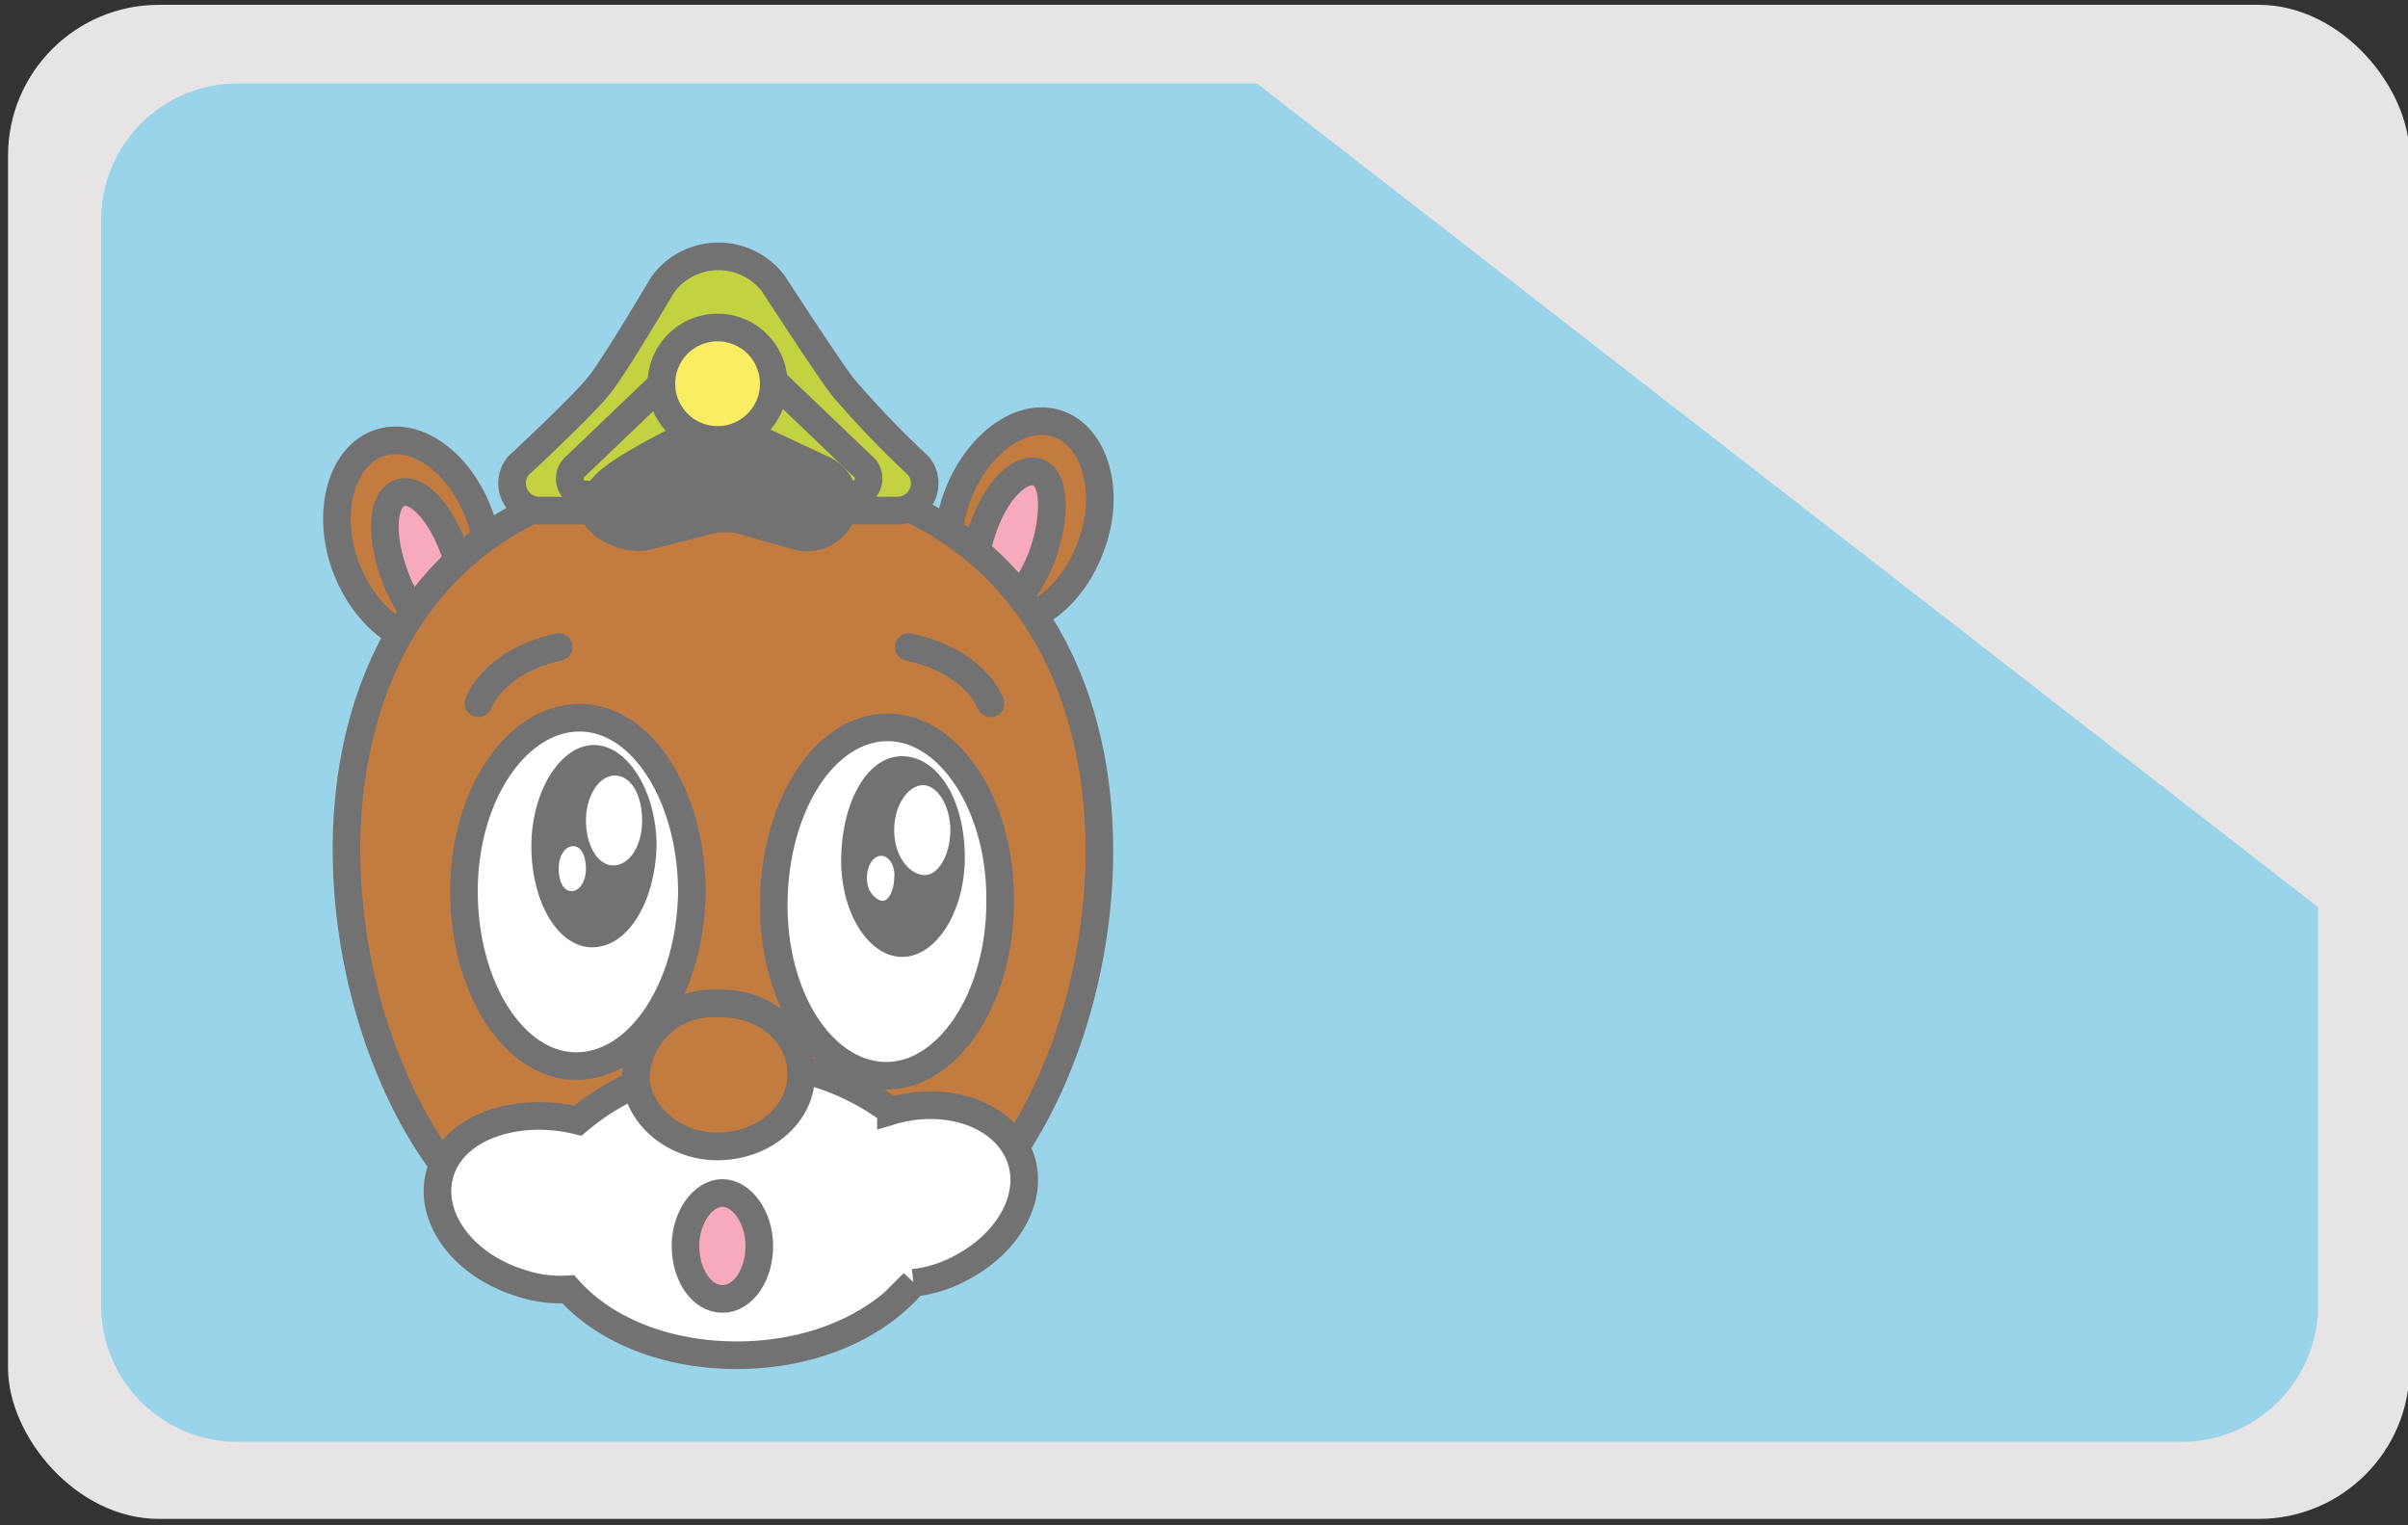 <svg xmlns="http://www.w3.org/2000/svg" viewBox="0 0 150 95"><rect x="0" y="0" width="150" height="95" fill="#333333" stroke="none"/><defs><style>.cls-1{fill:#e6e4e5;}.cls-2{fill:#9ad4e8;}.cls-3{fill:#c27c40;}.cls-10,.cls-11,.cls-3,.cls-4,.cls-5,.cls-8,.cls-9{stroke:#727272;stroke-width:1.72px;}.cls-10,.cls-11,.cls-3,.cls-5,.cls-9{stroke-miterlimit:10;}.cls-4{fill:#f7aabd;}.cls-4,.cls-8{stroke-linecap:round;stroke-linejoin:round;}.cls-5,.cls-7{fill:#fff;}.cls-10,.cls-6{fill:#727272;}.cls-8{fill:none;}.cls-9{fill:#c2d240;}.cls-11{fill:#f9ed62;}</style></defs><g id="hayaken"><rect class="cls-1" x="0.5" y="0.3" width="149.6" height="94.3" rx="9.4"/><path class="cls-2" d="M78.3,5.2H14.9a8.5,8.5,0,0,0-8.6,8.5V81.3a8.5,8.5,0,0,0,8.6,8.5h121a8.5,8.5,0,0,0,8.5-8.5V56.5Z"/><path class="cls-3" d="M68,33.9c-1.2,3.4-4,5.4-6.3,4.6s-3.3-4.2-2.1-7.5,4-5.4,6.3-4.6S69.2,30.6,68,33.9Z"/><path class="cls-4" d="M65,34.4c-.8,2.3-2.3,3.9-3.4,3.6s-1.2-2.6-.4-5,2.3-3.9,3.4-3.6S65.8,32,65,34.4Z"/><path class="cls-3" d="M21.5,35.2c1.2,3.3,4,5.4,6.3,4.6s3.3-4.2,2.1-7.6-4-5.4-6.3-4.6S20.3,31.8,21.5,35.2Z"/><path class="cls-4" d="M24.5,35.6c.8,2.4,2.3,4,3.4,3.6s1.2-2.6.4-4.9-2.3-4-3.4-3.6S23.7,33.3,24.5,35.6Z"/><path class="cls-3" d="M62.3,72.8A22.4,22.4,0,0,1,45,81.9c-5.7,0-12.6-3-17.2-9.1C17.9,59.9,17.3,29.3,45,29.3S72.2,59.9,62.3,72.8Z"/><path class="cls-5" d="M43.1,55.6c-.1,6-3.3,10.8-7.2,10.8s-7-4.9-7-10.9,3.3-10.8,7.2-10.8S43.1,49.6,43.1,55.6Z"/><path class="cls-6" d="M40.9,52.7c-.1,3.5-1.8,6.3-4,6.3s-3.8-2.9-3.8-6.3,1.8-6.3,3.9-6.3S40.9,49.3,40.9,52.7Z"/><path class="cls-7" d="M40,51.1c0,1.6-.8,2.8-1.8,2.8s-1.7-1.3-1.7-2.8.8-2.8,1.8-2.8S40,49.5,40,51.1Z"/><path class="cls-7" d="M36.5,54.1c0,.8-.4,1.4-.9,1.4s-.8-.6-.8-1.4.4-1.4.9-1.4S36.5,53.3,36.5,54.1Z"/><path class="cls-5" d="M62.3,56.2c0,6-3.3,10.9-7.2,10.8s-7-4.9-6.9-10.9,3.2-10.8,7.1-10.8S62.4,50.3,62.3,56.2Z"/><path class="cls-6" d="M60.1,53.4c0,3.4-1.8,6.2-3.9,6.2s-3.9-2.8-3.8-6.3,1.7-6.3,3.9-6.2S60.1,49.9,60.1,53.4Z"/><path class="cls-7" d="M59.2,51.7c0,1.6-.8,2.9-1.7,2.8s-1.8-1.2-1.8-2.8.9-2.8,1.8-2.8S59.2,50.2,59.2,51.7Z"/><path class="cls-7" d="M55.7,54.7c0,.8-.4,1.5-.8,1.4s-.9-.6-.9-1.4.4-1.4.9-1.4S55.8,54,55.7,54.7Z"/><path class="cls-5" d="M63.1,71.2c-1.4-2.1-4.6-2.9-7.6-2a15.2,15.2,0,0,0-9.7-3A15.2,15.2,0,0,0,36,69.8c-3.7-.9-7.5.3-8.5,3s1.1,5.9,4.9,7.1a7.8,7.8,0,0,0,3,.4c2.3,2.6,6.3,4.2,10.9,4.1s8.4-1.9,10.6-4.5a8.1,8.1,0,0,0,2.9-.9C63.3,77.2,64.8,73.7,63.1,71.2Z"/><path class="cls-3" d="M49.9,66.8c.1,2.5-2.2,4.5-5,4.6s-5.2-1.9-5.3-4.3a4.8,4.8,0,0,1,5.1-4.6C47.5,62.4,49.9,64.3,49.9,66.8Z"/><path class="cls-4" d="M47.3,77.6c0,1.8-1,3.3-2.3,3.3s-2.3-1.5-2.3-3.3,1.1-3.3,2.3-3.3S47.3,75.8,47.3,77.6Z"/><path class="cls-8" d="M29.8,43.8s.9-2.6,5-3.5"/><path class="cls-8" d="M61.7,43.8s-.9-2.6-5.1-3.5"/><path class="cls-9" d="M41.3,17.7s-2.9,4.9-3.9,6.2S32.3,29,32.3,29a1.7,1.7,0,0,0,1.3,2.8H55.9A1.7,1.7,0,0,0,57.2,29a60.6,60.6,0,0,1-4.7-4.9c-1-1.3-4.3-6.4-4.3-6.4A4.3,4.3,0,0,0,41.3,17.7Z"/><path class="cls-9" d="M42.8,22.4,35.9,29a1,1,0,0,0,.7,1.8H53a1,1,0,0,0,.7-1.8l-6.9-6.6A3,3,0,0,0,42.8,22.4Z"/><path class="cls-10" d="M43,27a4.4,4.4,0,0,1,3.7.1l4.5,2.1a2.2,2.2,0,0,1,.6,3.7h0a2.3,2.3,0,0,1-2.1.5l-3.9-1.1H44.6l-4.3,1.1c-1.1.3-3.5-.6-3.3-1.9S38.3,29.4,43,27Z"/><path class="cls-11" d="M48.2,23.9a3.5,3.5,0,1,1-3.4-3.5A3.5,3.5,0,0,1,48.2,23.9Z"/></g></svg>